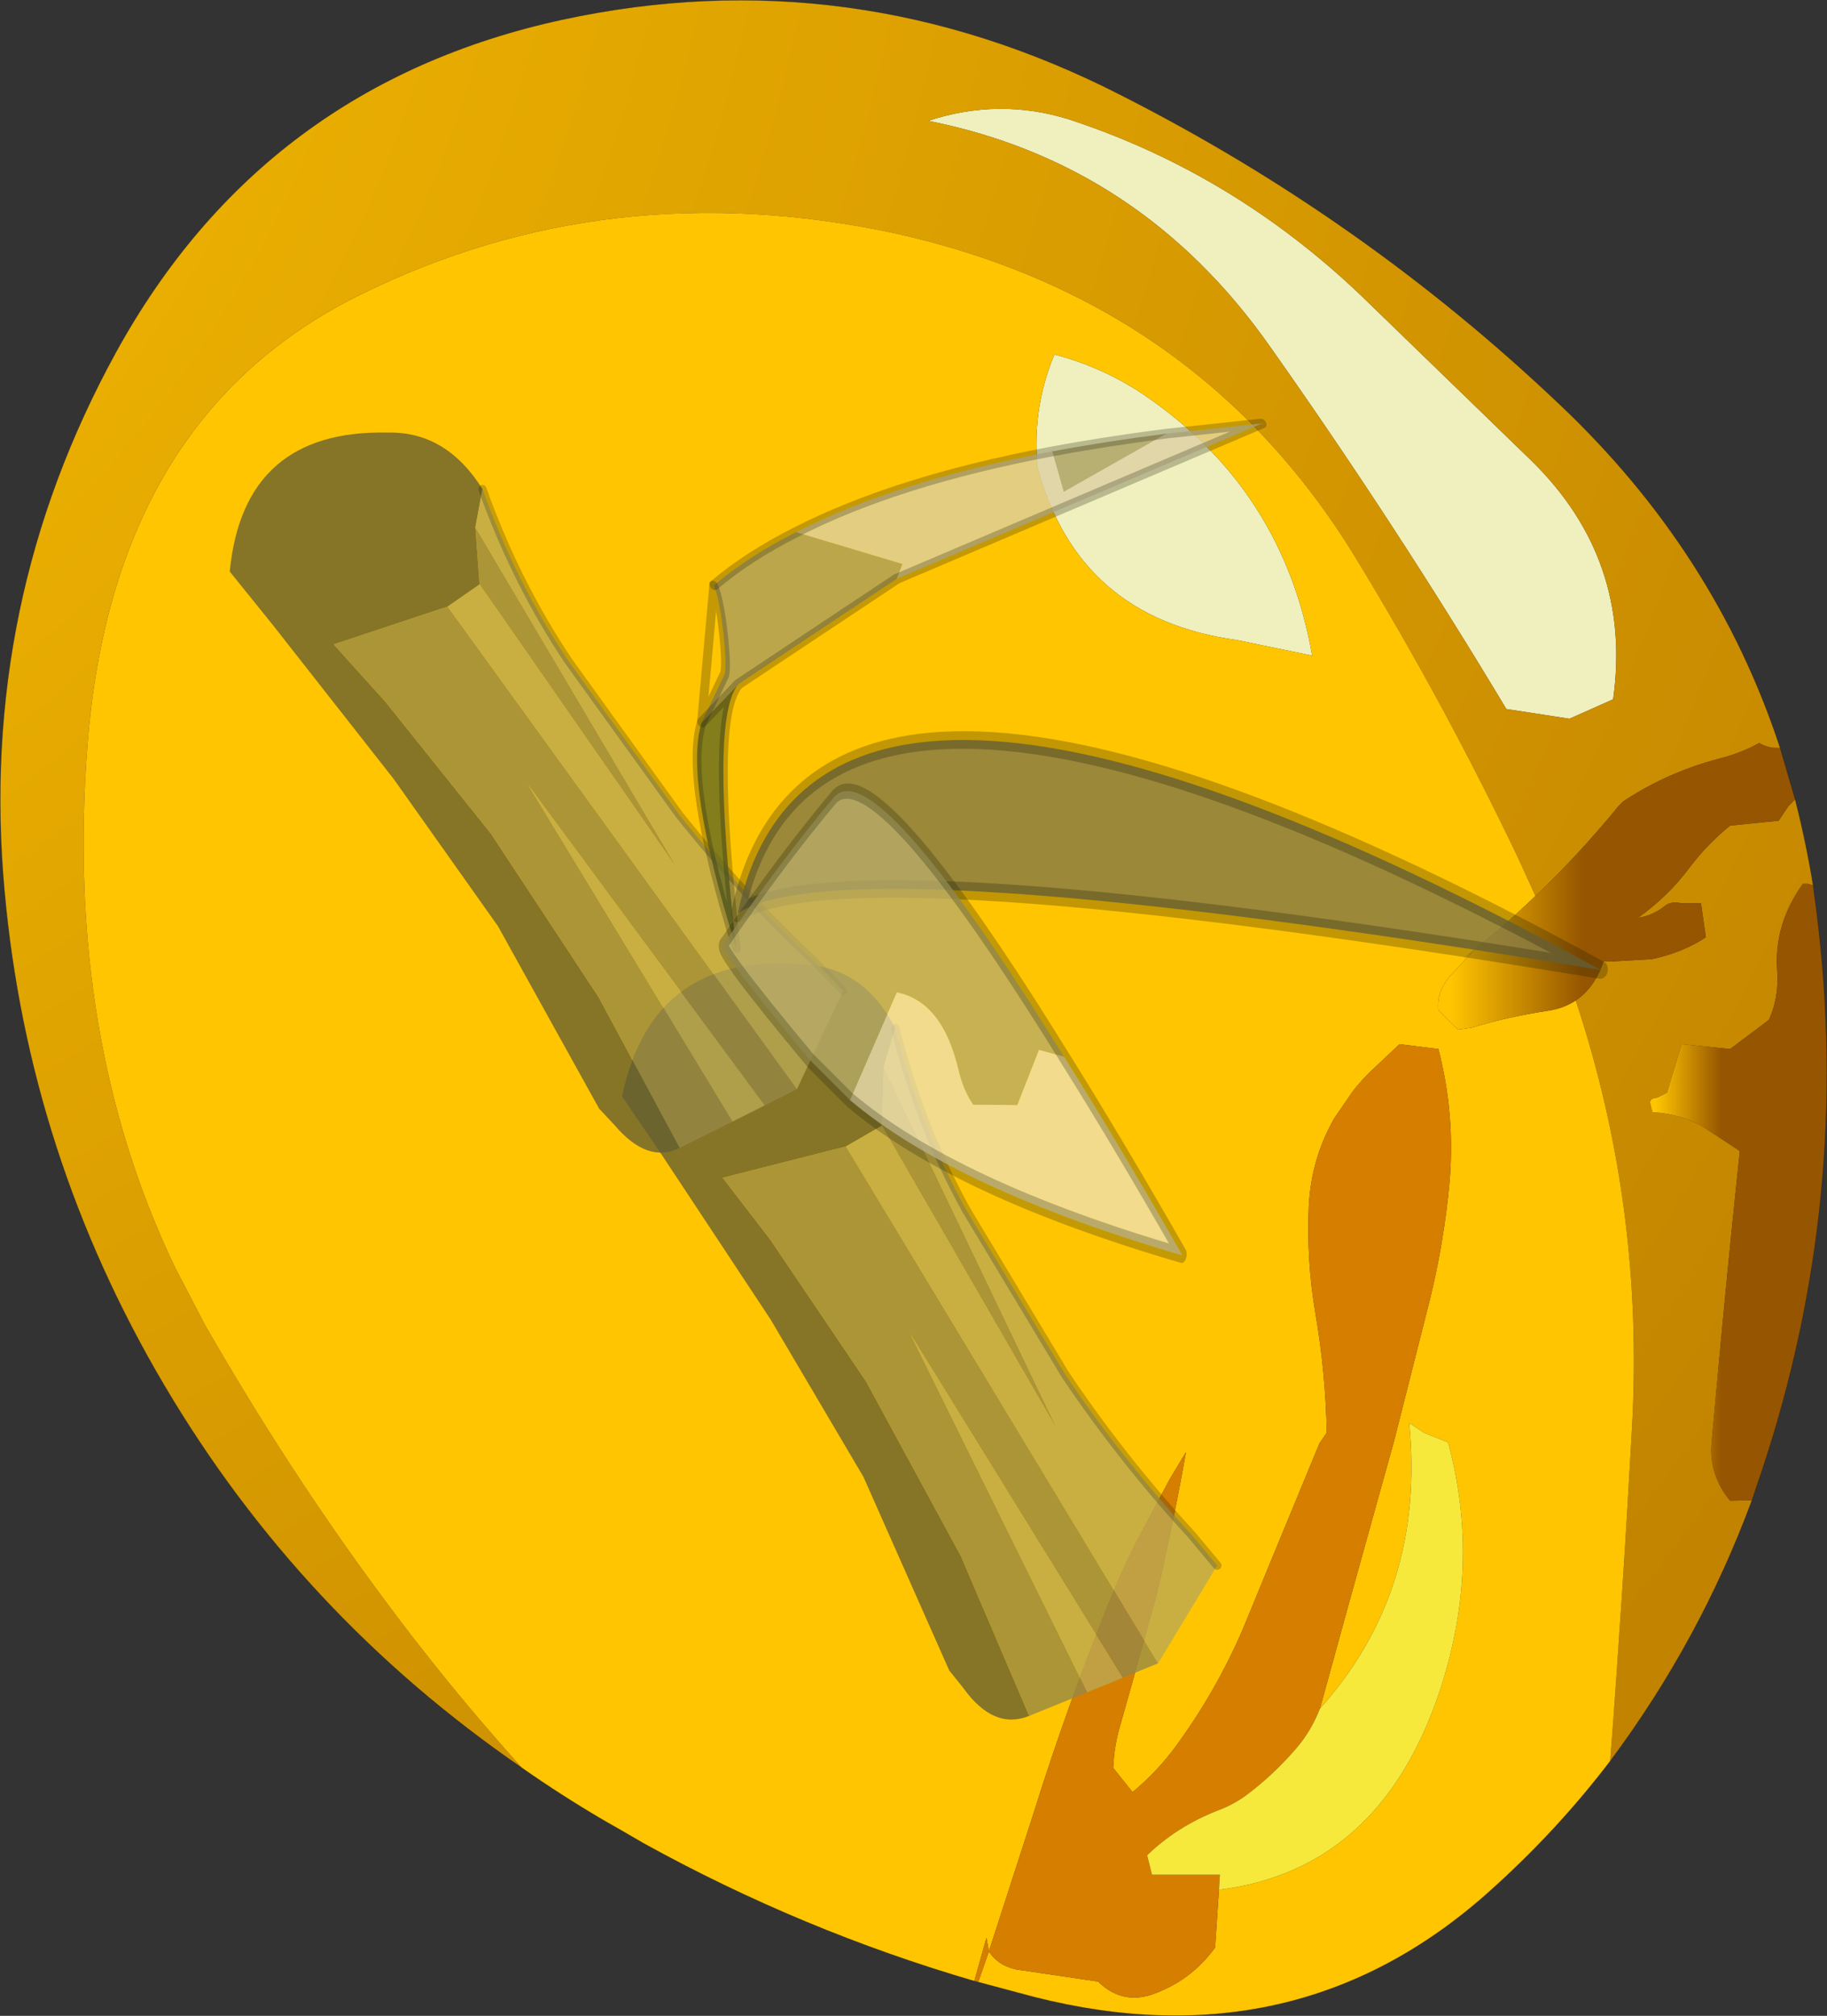 <svg viewBox="0 0 188.19 207.52" xmlns="http://www.w3.org/2000/svg" xmlns:xlink="http://www.w3.org/1999/xlink"><rect x="0" y="0" width="188.19" height="207.52" fill="#333333" stroke="none"/><use transform="translate(.01 -12.61)" width="205.7" height="220.1" xlink:href="#a"/><defs><g id="a" transform="translate(0 1.45)"><use transform="translate(0 11.2)" width="188.15" height="207.45" xlink:href="#b"/><use transform="scale(-3.727 3.727) rotate(30 -16.493 -64.455)" width="34.15" height="41.5" xlink:href="#c"/></g><g id="d"><path d="M95.6 12.4q7.3-2.4 14.5-.15 16.8 5.5 30 18.05l17.65 17.1q10.4 10.2 8.4 24.55l-4.5 2-6.5-1q-11.4-19-24.3-37.25-13.3-18.95-35.25-23.3M106.85 48l-.1-1.8q-.1-5.1 1.85-9.75 5.3 1.4 9.65 4.45 13.95 9.7 16.9 26.55l-7.75-1.6Q111 63.6 106.85 48" fill="#f0f0be" fill-rule="evenodd"/><path d="M95.6 12.4q21.95 4.35 35.25 23.3 12.9 18.25 24.3 37.25l6.5 1 4.5-2q2-14.35-8.4-24.55L140.1 30.3q-13.2-12.55-30-18.05-7.2-2.25-14.5.15M53.75 181.95q-22.85-15.7-36.85-39.4T.45 91.65q-2.7-29.6 11.5-55.45Q27.1 8.7 57.85 2q29.8-6.45 57.6 7.75 25.05 12.7 45.25 31.9 16.05 15.2 22.65 35.3h-.15q-1.1.05-2-.5-1.9 1.05-4.1 1.6-5.35 1.4-9.9 4.4l-.5.5q-4 4.9-8.55 9.25l-1.75-3.85q-7.6-15.95-16.85-31.1-16.2-26.4-47.5-33.3-29.35-6.25-54.85 6.3Q11.65 42.75 9 76.65q-2.35 30.15 9.05 53.85l3.05 5.85q8.55 14.9 18.15 27.85 6.95 9.4 14.5 17.75m131.15-99.7q1.1 4.3 1.85 8.85l-.55-.15h-.5q-3 4.15-2.65 8.95.2 2.7-.85 5.05l-4 3-5-.5-1.5 5-1 .5-.45.1q-.3.15-.3.4l.25 1q2.7.15 5.05 1.4l3.95 2.6q-1.5 14.15-2.9 30-.3 3.35 1.9 6l2.25-.05q-5.35 14.45-14.6 26.85 1.3-17.15 2.25-34.45 1.25-22.6-5.8-43.85 1.95-1.3 2.85-4h.55l4.45-.25q3.2-.7 5.55-2.25l-.5-3.5h-2q-1.05-.25-1.7.25-1.2 1-2.8 1.25 3.1-2.2 5.3-5.15 1.8-2.4 4.2-4.35l5-.5 1-1.5.7-.7" fill="url(#e)" fill-rule="evenodd"/><path d="M106.85 48Q111 63.6 127.4 65.85l7.75 1.6q-2.95-16.85-16.9-26.55-4.35-3.05-9.65-4.45-1.95 4.65-1.85 9.75l.1 1.8m-53.1 133.95q-7.55-8.35-14.5-17.75-9.6-12.95-18.15-27.85l-3.05-5.85Q6.65 106.8 9 76.65q2.65-33.9 28.2-46.4 25.5-12.55 54.85-6.3 31.3 6.9 47.5 33.3 9.25 15.15 16.85 31.1l1.75 3.85q-3.6 3.45-7.5 6.5l1-.75-2.4 2.6q-1.3 1.6-1.1 3.4l2 2 1.45-.2q3.6-1.1 7.9-1.75 1.6-.25 2.8-1.05 7.05 21.25 5.8 43.85-.95 17.3-2.25 34.45-5.6 7.35-12.7 13.65-19.7 17.45-46.6 10.65l-5.8-1.55 1.1-3.15-.25-1.4-1.25 4.45q-17.8-5.2-34.1-14.2l-2.15-1.25-2.1-1.2q-4.25-2.5-8.25-5.3m82.2-6.1 2.85-10.35 4.8-17.25 3.7-14.6q1.45-5.95 2-12 .6-6.95-1.15-13.7l-4-.5-2.6 2.45q-1.25 1.15-2.25 2.45l-1.85 2.7q-2.4 4.15-2.65 9.1-.25 5.55.7 11.1 1.05 6.15 1.15 12.2l-.75 1.1-5.35 12.95-2.55 6.2q-2.75 6.35-6.8 11.9-1.95 2.7-4.55 4.85l-2-2.5.1-1.3q.15-1.25.45-2.45l1.3-4.6 2.65-9.5q1.7-7.3 3-14.65l-1.65 2.75-3.1 5.8q-1.5 2.85-2.75 5.85-4.65 11.4-8.3 23.1l-4.5 13.9q.95 1.45 2.8 1.85l8.45 1.25q2.4 2.35 5.5 1.35 4.05-1.4 6.55-4.85l.4-5.95q16.55-2.05 22.7-20.35 4.35-13 .9-25.7l-2.5-1-1.5-1q1.7 17.25-9.2 29.4" fill="url(#f)" fill-rule="evenodd"/><path d="m100.75 204-.4-.1 1.25-4.45.25 1.4-1.1 3.15m24.8-9.5-.4 5.95q-2.5 3.45-6.55 4.85-3.1 1-5.5-1.35l-8.45-1.25q-1.85-.4-2.8-1.85l4.5-13.9q3.65-11.7 8.3-23.1 1.25-3 2.75-5.85l3.1-5.8 1.65-2.75q-1.3 7.35-3 14.65l-2.65 9.5-1.3 4.6q-.3 1.2-.45 2.45l-.1 1.3 2 2.5q2.6-2.15 4.55-4.85 4.05-5.55 6.8-11.9l2.55-6.2 5.35-12.95.75-1.1q-.1-6.05-1.15-12.2-.95-5.55-.7-11.1.25-4.95 2.65-9.1l1.85-2.7q1-1.3 2.25-2.45l2.6-2.45 4 .5q1.75 6.75 1.15 13.7-.55 6.05-2 12l-3.7 14.6-4.8 17.25-2.85 10.35q-.9 2.3-2.4 4.05-2.4 2.8-5.3 4.95-1.35.95-2.85 1.5-4.2 1.65-7.25 4.6l.5 2h7l-.1 1.55" fill="#d67e00" fill-rule="evenodd"/><path d="M158.15 92.2q4.55-4.35 8.55-9.25l.5-.5q4.55-3 9.9-4.4 2.2-.55 4.1-1.6.9.55 2 .5h.15l1.55 5.3-.7.7-1 1.5-5 .5q-2.4 1.95-4.2 4.35-2.2 2.95-5.3 5.15 1.6-.25 2.8-1.25.65-.5 1.7-.25h2l.5 3.5q-2.35 1.55-5.55 2.25l-4.45.25h-.55q-.9 2.7-2.85 4-1.2.8-2.8 1.05-4.3.65-7.9 1.75l-1.45.2-2-2q-.2-1.8 1.1-3.4l2.4-2.6-1 .75q3.9-3.05 7.5-6.5" fill="url(#g)" fill-rule="evenodd"/><path d="m125.55 194.5.1-1.55h-7l-.5-2q3.05-2.95 7.25-4.6 1.5-.55 2.85-1.5 2.9-2.15 5.3-4.95 1.5-1.75 2.4-4.05 10.9-12.15 9.2-29.4l1.5 1 2.5 1q3.45 12.7-.9 25.7-6.15 18.3-22.7 20.35" fill="#f7e93c" fill-rule="evenodd"/><path d="m186.75 91.1.4 3.05q3.6 29.2-5.6 57l-1.1 3.25-2.25.05q-2.2-2.65-1.9-6 1.4-15.85 2.9-30l-3.95-2.6q-2.35-1.25-5.05-1.4l-.25-1q0-.25.3-.4l.45-.1 1-.5 1.5-5 5 .5 4-3q1.05-2.35.85-5.05-.35-4.8 2.65-8.95h.5l.55.15" fill="url(#h)" fill-rule="evenodd"/><path d="M183.35 76.95q-6.6-20.1-22.65-35.3-20.2-19.2-45.25-31.9Q87.65-4.45 57.85 2 27.1 8.7 11.95 36.2-2.25 62.05.45 91.65q2.45 27.2 16.45 50.9t36.85 39.4m129.6-105 1.55 5.3q1.1 4.3 1.85 8.85l.4 3.05q3.6 29.2-5.6 57l-1.1 3.25q-5.35 14.45-14.6 26.85-5.6 7.35-12.7 13.65-19.7 17.45-46.6 10.65l-5.8-1.55-.4-.1q-17.8-5.2-34.1-14.2l-2.15-1.25-2.1-1.2q-4.25-2.5-8.25-5.3" fill="none" stroke="#000" stroke-linecap="round" stroke-linejoin="round" stroke-opacity=".302" stroke-width=".05"/></g><g id="c" transform="translate(28.7 37.45)"><use transform="translate(-4.79 -18.63) scale(.953)" width="8.35" height="23.8" xlink:href="#i"/><use transform="matrix(.893 .075 -.079 .937 -2.013 -37.198)" width="8.35" height="23.8" xlink:href="#i"/><use transform="matrix(-.7 -.198 -.145 .715 4.649 -29.733)" width="39.05" height="41.25" xlink:href="#j"/></g><g id="k"><path d="M-3.85-9.05q-.1-2 1.4-2.95 3.6-2.5 6.45.7l-.15 2-.35 5.75-.05 5.3.65 6.1-.1.65q-.15 1.5-1.25 1.65l-.6-5L2-.6l.35-4.95.3-2.25-3.55 1h-1.2L-3-8.25l-.85-.8" fill="#665f32" fill-opacity=".788" fill-rule="evenodd" transform="translate(4.25 13.1)"/><path d="m-3-8.25.9 1.45V3.45L-3-8.25M-.9-6.8l3.55-1-.3 2.25L2-.6l.15 5.75.6 5-1.8.25L.2-1.15l-.35 11.7-1.1.15.35-17.5" fill="#968846" fill-opacity=".788" fill-rule="evenodd" transform="translate(4.25 13.1)"/><path d="m-3.85-9.05.85.8.9 11.7V-6.8h1.2l-.35 17.5-2.9-1.6.2-1.15q.65-2.9.85-5.85l.1-5.55q-.05-2.8-.85-5.6M.95 10.4l-1.1.15.35-11.7.75 11.55" fill="#baa954" fill-opacity=".788" fill-rule="evenodd" transform="translate(4.25 13.1)"/><path d="m.1 22.2.2-1.15q.65-2.9.85-5.85l.1-5.55Q1.2 6.85.4 4.05" fill="none" stroke="#171b12" stroke-linecap="round" stroke-linejoin="round" stroke-opacity=".235" stroke-width=".25"/></g><g id="j" transform="translate(6.25 12.55)"><use transform="matrix(.483 .282 -.389 .5 3.005 -.643)" width="61.75" height="23.85" xlink:href="#l"/><use transform="matrix(-.278 .112 .093 .373 23.494 -12.533)" width="93" height="46.3" xlink:href="#m"/><use transform="matrix(-.485 .163 -.05 .404 8.288 .432)" width="19.6" height="59.15" xlink:href="#n"/></g><g id="o"><path d="M2.05-6.05q8-20 60.75 15.75Q9.85-8.45 2.05-6.05" fill="#807748" fill-opacity=".788" fill-rule="evenodd" transform="translate(-1.55 13.65)"/><path d="M2.05-6.05q8-20 60.75 15.75Q9.85-8.45 2.05-6.05z" fill="none" stroke="#17190a" stroke-linecap="round" stroke-linejoin="round" stroke-opacity=".263" transform="translate(-1.55 13.65)"/></g><g id="p"><path d="m-27.4-10.15 6.65-1.95q7.25.6 21 12.25Q-21.9-11.6-27.4-10.15" fill="#626a23" fill-opacity=".788" fill-rule="evenodd" transform="translate(92.25 16.9)"/><path d="M-35.9-16.4q.9 1 4.1 2.7 3.15 1.65 4.35 1.85l6.7-.25-6.65 1.95L-49.6.6l-1.95-.05 4.25-11.3q5.9-3.55 11.4-5.65m-38 26.6 3.4 2.7-13.4 7.4q5.1-5.4 10-10.1" fill="#a99d5f" fill-opacity=".788" fill-rule="evenodd" transform="translate(92.25 16.9)"/><path d="M-47.3-10.75-51.55.55l1.95.05-42.15 28.3 7.85-8.6 13.4-7.4-3.4-2.7q14.15-13.55 26.6-20.95" fill="#dbcfa3" fill-opacity=".788" fill-rule="evenodd" transform="translate(92.25 16.9)"/><path d="M-35.9-16.4q-5.5 2.1-11.4 5.65-12.45 7.4-26.6 20.95-4.9 4.7-10 10.1l-7.85 8.6L-49.6.6l22.2-10.75 6.65-1.95q7.25.6 21 12.25Q-21.9-11.6-27.4-10.15" fill="none" stroke="#1f210d" stroke-linecap="round" stroke-linejoin="round" stroke-opacity=".263" transform="translate(92.25 16.9)"/><path d="m-20.75-12.1-6.7.25q-1.2-.2-4.35-1.85-3.2-1.7-4.1-2.7z" fill="none" stroke="#1f210d" stroke-linecap="round" stroke-linejoin="round" stroke-opacity=".263" transform="translate(92.25 16.9)"/></g><g id="q"><path d="M3.55 20.95q-3 14.1-15.5 38.85-.9-11.45-1.25-20.5l1.4-2.7 4.1.5 3-4.2q0-1.65-.65-3.05-2.1-4.7.6-9.45l8.3.55" fill="#eee1b1" fill-opacity=".788" fill-rule="evenodd" transform="translate(14 -1.15)"/><path d="M-13.2 39.3Q-14.65 6.95-9.6 5.35-3.15 3.3 4.85 1.7q.7-.75-.45 13.65l-.85 5.6-8.3-.55q-2.7 4.75-.6 9.45.65 1.4.65 3.05l-3 4.2-4.1-.5-1.4 2.7" fill="#b8ab68" fill-opacity=".788" fill-rule="evenodd" transform="translate(14 -1.15)"/><path d="M-13.2 39.3Q-14.65 6.95-9.6 5.35-3.15 3.3 4.85 1.7q.7-.75-.45 13.65l-.85 5.6q-3 14.1-15.5 38.85-.9-11.45-1.25-20.5z" fill="none" stroke="#22240f" stroke-linecap="round" stroke-linejoin="round" stroke-opacity=".263" transform="translate(14 -1.15)"/></g><use width="188.15" height="207.45" xlink:href="#d" id="b"/><use width="8.35" height="23.8" xlink:href="#k" id="i"/><use width="61.75" height="23.85" xlink:href="#o" id="l"/><use width="93" height="46.3" xlink:href="#p" id="m"/><use width="19.6" height="59.15" xlink:href="#q" id="n"/><radialGradient id="e" cx="0" cy="0" r="819.2" gradientTransform="translate(-78.4 -31.1)" gradientUnits="userSpaceOnUse"><stop stop-color="#ffc501" offset="0"/><stop stop-color="#965500" offset=".667"/></radialGradient><radialGradient id="f" cx="0" cy="0" r="819.2" gradientTransform="translate(-78.4 -31.1)" gradientUnits="userSpaceOnUse"><stop stop-color="#ffc501" offset=".627"/><stop stop-color="#965500" offset=".914"/></radialGradient><linearGradient id="g" x1="-819.2" x2="819.2" gradientTransform="matrix(.022 0 0 .018 166.5 91.2)" gradientUnits="userSpaceOnUse"><stop stop-color="#ffc501" offset=".027"/><stop stop-color="#965500" offset=".404"/></linearGradient><linearGradient id="h" x1="-819.2" x2="819.2" gradientTransform="matrix(.011 0 0 .039 179.05 122.7)" gradientUnits="userSpaceOnUse"><stop stop-color="#ffc501" offset=".027"/><stop stop-color="#965500" offset=".404"/></linearGradient></defs></svg>